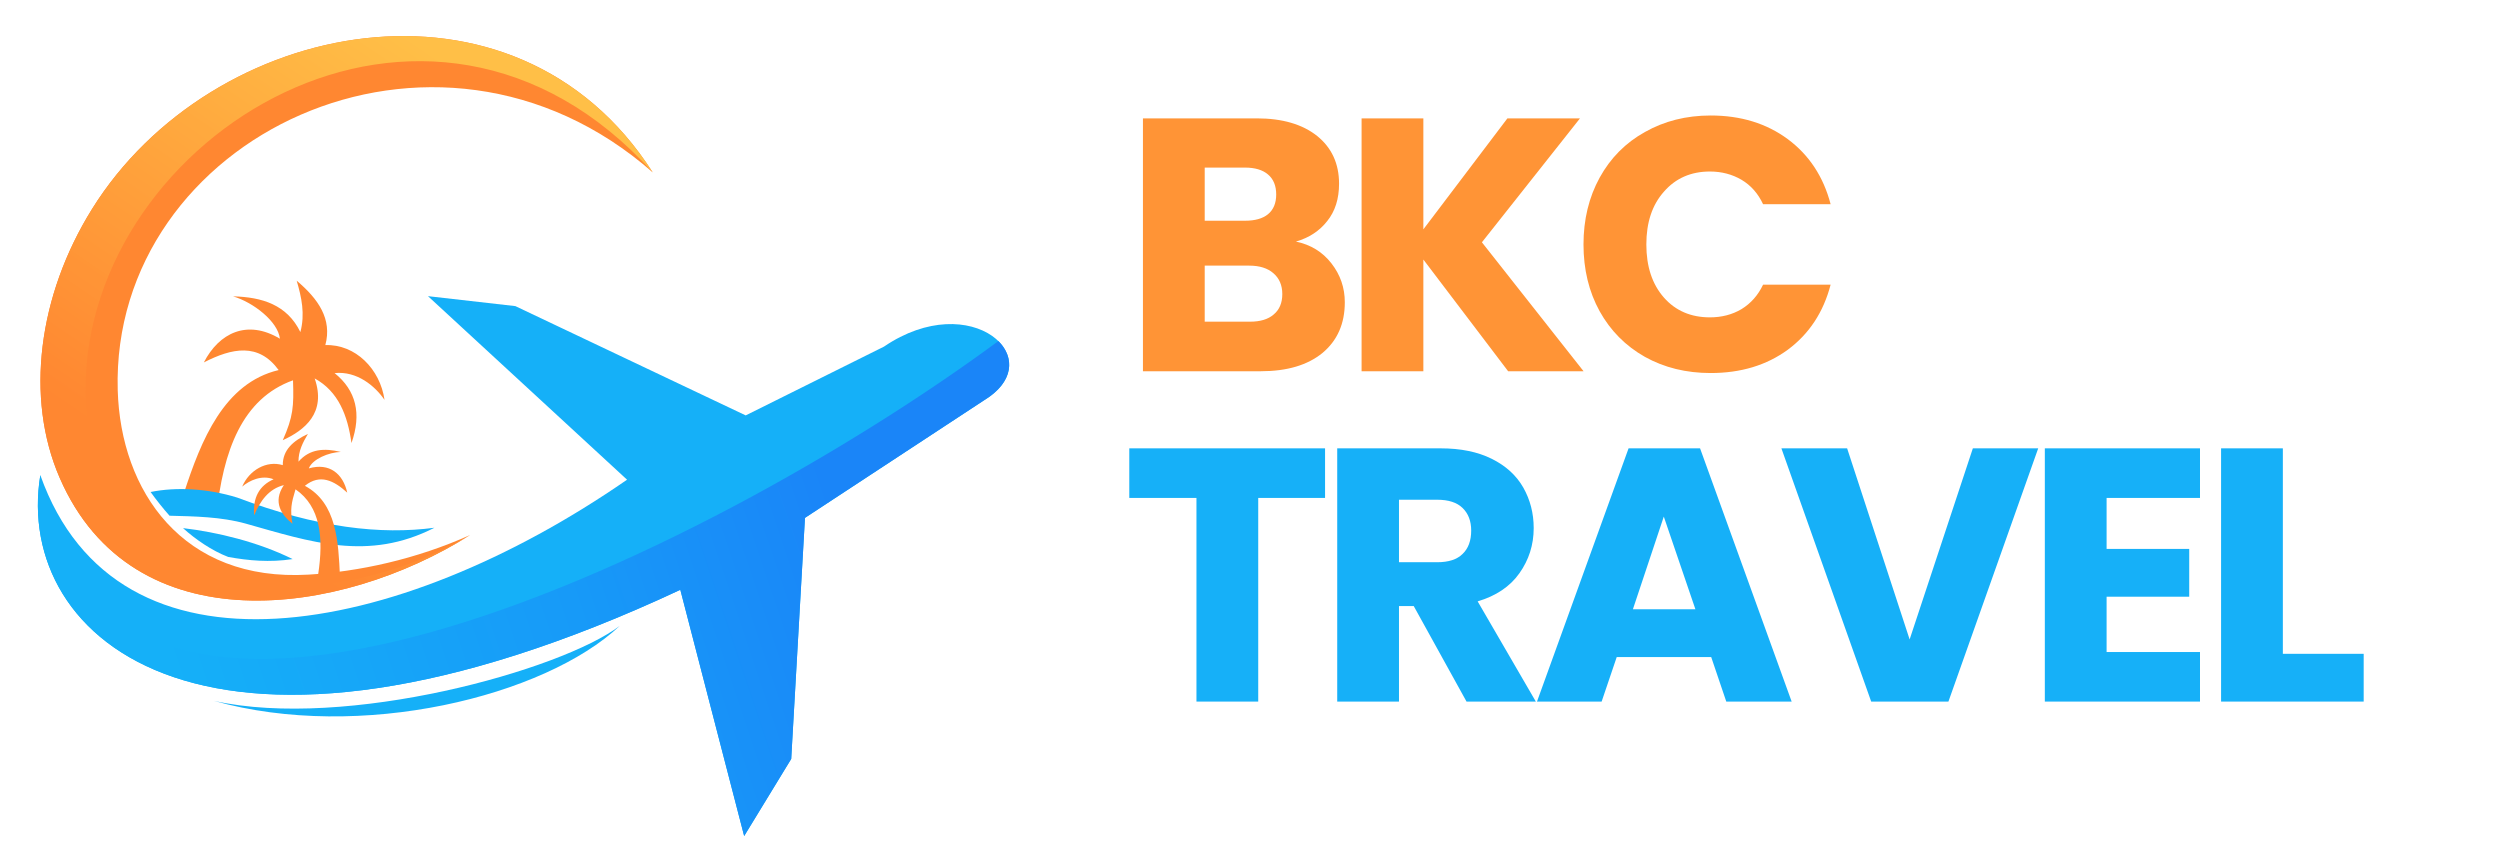 <svg xmlns="http://www.w3.org/2000/svg" xmlns:xlink="http://www.w3.org/1999/xlink" width="145" zoomAndPan="magnify" viewBox="0 0 108.75 37.5" height="50" preserveAspectRatio="xMidYMid meet" version="1.0"><defs><g/><clipPath id="d8cde773d2"><path d="M 1 14 L 44 14 L 44 37 L 1 37 Z M 1 14 " clip-rule="nonzero"/></clipPath><clipPath id="02ae55f385"><path d="M 43.43 14.836 C 30.727 24.207 3.992 37.348 1.754 20.668 C 0.574 27.883 9.137 35.227 29.594 25.656 L 32.371 36.367 L 34.418 33.012 L 35.016 22.527 L 42.816 17.406 C 44.121 16.609 44.145 15.543 43.43 14.836 Z M 43.43 14.836 " clip-rule="evenodd"/></clipPath><linearGradient x1="111.79" gradientTransform="matrix(0.391, 0, 0, 0.393, 1.647, 1.57)" y1="42.597" x2="-5.419" gradientUnits="userSpaceOnUse" y2="82.135" id="b49983da20"><stop stop-opacity="1" stop-color="rgb(10.199%, 52.199%, 97.299%)" offset="0"/><stop stop-opacity="1" stop-color="rgb(10.199%, 52.199%, 97.299%)" offset="0.125"/><stop stop-opacity="1" stop-color="rgb(10.199%, 52.199%, 97.299%)" offset="0.146"/><stop stop-opacity="1" stop-color="rgb(10.199%, 52.199%, 97.299%)" offset="0.188"/><stop stop-opacity="1" stop-color="rgb(10.193%, 52.242%, 97.299%)" offset="0.203"/><stop stop-opacity="1" stop-color="rgb(10.167%, 52.414%, 97.299%)" offset="0.211"/><stop stop-opacity="1" stop-color="rgb(10.129%, 52.672%, 97.299%)" offset="0.219"/><stop stop-opacity="1" stop-color="rgb(10.092%, 52.931%, 97.299%)" offset="0.227"/><stop stop-opacity="1" stop-color="rgb(10.054%, 53.189%, 97.299%)" offset="0.234"/><stop stop-opacity="1" stop-color="rgb(10.016%, 53.448%, 97.299%)" offset="0.242"/><stop stop-opacity="1" stop-color="rgb(9.978%, 53.706%, 97.299%)" offset="0.25"/><stop stop-opacity="1" stop-color="rgb(9.94%, 53.964%, 97.299%)" offset="0.258"/><stop stop-opacity="1" stop-color="rgb(9.903%, 54.224%, 97.299%)" offset="0.266"/><stop stop-opacity="1" stop-color="rgb(9.865%, 54.482%, 97.299%)" offset="0.273"/><stop stop-opacity="1" stop-color="rgb(9.827%, 54.741%, 97.299%)" offset="0.281"/><stop stop-opacity="1" stop-color="rgb(9.789%, 54.999%, 97.299%)" offset="0.289"/><stop stop-opacity="1" stop-color="rgb(9.75%, 55.257%, 97.299%)" offset="0.297"/><stop stop-opacity="1" stop-color="rgb(9.714%, 55.516%, 97.299%)" offset="0.305"/><stop stop-opacity="1" stop-color="rgb(9.676%, 55.774%, 97.299%)" offset="0.312"/><stop stop-opacity="1" stop-color="rgb(9.637%, 56.033%, 97.299%)" offset="0.32"/><stop stop-opacity="1" stop-color="rgb(9.599%, 56.291%, 97.299%)" offset="0.328"/><stop stop-opacity="1" stop-color="rgb(9.561%, 56.549%, 97.299%)" offset="0.336"/><stop stop-opacity="1" stop-color="rgb(9.525%, 56.808%, 97.299%)" offset="0.344"/><stop stop-opacity="1" stop-color="rgb(9.486%, 57.066%, 97.299%)" offset="0.352"/><stop stop-opacity="1" stop-color="rgb(9.448%, 57.326%, 97.299%)" offset="0.359"/><stop stop-opacity="1" stop-color="rgb(9.41%, 57.584%, 97.299%)" offset="0.367"/><stop stop-opacity="1" stop-color="rgb(9.373%, 57.841%, 97.299%)" offset="0.375"/><stop stop-opacity="1" stop-color="rgb(9.335%, 58.101%, 97.299%)" offset="0.383"/><stop stop-opacity="1" stop-color="rgb(9.297%, 58.359%, 97.299%)" offset="0.391"/><stop stop-opacity="1" stop-color="rgb(9.259%, 58.618%, 97.299%)" offset="0.398"/><stop stop-opacity="1" stop-color="rgb(9.221%, 58.876%, 97.299%)" offset="0.406"/><stop stop-opacity="1" stop-color="rgb(9.184%, 59.134%, 97.299%)" offset="0.414"/><stop stop-opacity="1" stop-color="rgb(9.146%, 59.393%, 97.299%)" offset="0.422"/><stop stop-opacity="1" stop-color="rgb(9.108%, 59.651%, 97.299%)" offset="0.43"/><stop stop-opacity="1" stop-color="rgb(9.07%, 59.911%, 97.299%)" offset="0.438"/><stop stop-opacity="1" stop-color="rgb(9.032%, 60.168%, 97.299%)" offset="0.445"/><stop stop-opacity="1" stop-color="rgb(9.001%, 60.406%, 97.299%)" offset="0.453"/><stop stop-opacity="1" stop-color="rgb(8.971%, 60.704%, 97.299%)" offset="0.469"/><stop stop-opacity="1" stop-color="rgb(8.936%, 61.084%, 97.299%)" offset="0.484"/><stop stop-opacity="1" stop-color="rgb(8.899%, 61.464%, 97.299%)" offset="0.5"/><stop stop-opacity="1" stop-color="rgb(8.864%, 61.844%, 97.299%)" offset="0.516"/><stop stop-opacity="1" stop-color="rgb(8.829%, 62.224%, 97.299%)" offset="0.531"/><stop stop-opacity="1" stop-color="rgb(8.794%, 62.604%, 97.299%)" offset="0.547"/><stop stop-opacity="1" stop-color="rgb(8.759%, 62.984%, 97.299%)" offset="0.562"/><stop stop-opacity="1" stop-color="rgb(8.723%, 63.364%, 97.299%)" offset="0.578"/><stop stop-opacity="1" stop-color="rgb(8.687%, 63.744%, 97.299%)" offset="0.594"/><stop stop-opacity="1" stop-color="rgb(8.652%, 64.124%, 97.299%)" offset="0.609"/><stop stop-opacity="1" stop-color="rgb(8.617%, 64.503%, 97.299%)" offset="0.625"/><stop stop-opacity="1" stop-color="rgb(8.582%, 64.883%, 97.299%)" offset="0.641"/><stop stop-opacity="1" stop-color="rgb(8.546%, 65.263%, 97.299%)" offset="0.656"/><stop stop-opacity="1" stop-color="rgb(8.511%, 65.643%, 97.299%)" offset="0.672"/><stop stop-opacity="1" stop-color="rgb(8.475%, 66.023%, 97.299%)" offset="0.688"/><stop stop-opacity="1" stop-color="rgb(8.44%, 66.403%, 97.299%)" offset="0.703"/><stop stop-opacity="1" stop-color="rgb(8.405%, 66.782%, 97.299%)" offset="0.719"/><stop stop-opacity="1" stop-color="rgb(8.369%, 67.162%, 97.299%)" offset="0.734"/><stop stop-opacity="1" stop-color="rgb(8.334%, 67.542%, 97.299%)" offset="0.75"/><stop stop-opacity="1" stop-color="rgb(8.299%, 67.921%, 97.299%)" offset="0.766"/><stop stop-opacity="1" stop-color="rgb(8.263%, 68.301%, 97.299%)" offset="0.781"/><stop stop-opacity="1" stop-color="rgb(8.228%, 68.681%, 97.299%)" offset="0.797"/><stop stop-opacity="1" stop-color="rgb(8.205%, 68.935%, 97.299%)" offset="0.812"/><stop stop-opacity="1" stop-color="rgb(8.199%, 68.999%, 97.299%)" offset="0.854"/><stop stop-opacity="1" stop-color="rgb(8.199%, 68.999%, 97.299%)" offset="0.875"/><stop stop-opacity="1" stop-color="rgb(8.199%, 68.999%, 97.299%)" offset="1"/></linearGradient><clipPath id="f5b99632d0"><path d="M 1 1 L 29 1 L 29 27 L 1 27 Z M 1 1 " clip-rule="nonzero"/></clipPath><clipPath id="01dba061b0"><path d="M 28.395 7.5 C 22.402 -1.871 9.176 0.773 4 9.098 C 1.66 12.859 1.086 17.312 2.598 20.789 C 5.777 28.109 14.812 26.836 20.457 23.27 C 14.395 26.887 3.723 27.047 3.723 16.914 C 3.723 5.914 18.605 -3.348 28.395 7.5 Z M 28.395 7.5 " clip-rule="evenodd"/></clipPath><linearGradient x1="59.129" gradientTransform="matrix(0.391, 0, 0, 0.393, 1.647, 1.57)" y1="-10.326" x2="3.974" gradientUnits="userSpaceOnUse" y2="71.209" id="c40e3dbb75"><stop stop-opacity="1" stop-color="rgb(100%, 74.899%, 27.8%)" offset="0"/><stop stop-opacity="1" stop-color="rgb(100%, 74.899%, 27.8%)" offset="0.125"/><stop stop-opacity="1" stop-color="rgb(100%, 74.86%, 27.785%)" offset="0.188"/><stop stop-opacity="1" stop-color="rgb(100%, 74.667%, 27.708%)" offset="0.195"/><stop stop-opacity="1" stop-color="rgb(100%, 74.359%, 27.588%)" offset="0.203"/><stop stop-opacity="1" stop-color="rgb(100%, 74.051%, 27.467%)" offset="0.211"/><stop stop-opacity="1" stop-color="rgb(100%, 73.741%, 27.347%)" offset="0.219"/><stop stop-opacity="1" stop-color="rgb(100%, 73.433%, 27.226%)" offset="0.227"/><stop stop-opacity="1" stop-color="rgb(100%, 73.125%, 27.106%)" offset="0.234"/><stop stop-opacity="1" stop-color="rgb(100%, 72.816%, 26.985%)" offset="0.242"/><stop stop-opacity="1" stop-color="rgb(100%, 72.508%, 26.863%)" offset="0.25"/><stop stop-opacity="1" stop-color="rgb(100%, 72.2%, 26.743%)" offset="0.258"/><stop stop-opacity="1" stop-color="rgb(100%, 71.892%, 26.622%)" offset="0.266"/><stop stop-opacity="1" stop-color="rgb(100%, 71.584%, 26.501%)" offset="0.273"/><stop stop-opacity="1" stop-color="rgb(100%, 71.274%, 26.381%)" offset="0.281"/><stop stop-opacity="1" stop-color="rgb(100%, 70.966%, 26.26%)" offset="0.289"/><stop stop-opacity="1" stop-color="rgb(100%, 70.657%, 26.14%)" offset="0.297"/><stop stop-opacity="1" stop-color="rgb(100%, 70.349%, 26.019%)" offset="0.305"/><stop stop-opacity="1" stop-color="rgb(100%, 70.041%, 25.899%)" offset="0.312"/><stop stop-opacity="1" stop-color="rgb(100%, 69.733%, 25.778%)" offset="0.32"/><stop stop-opacity="1" stop-color="rgb(100%, 69.424%, 25.658%)" offset="0.328"/><stop stop-opacity="1" stop-color="rgb(100%, 69.116%, 25.537%)" offset="0.336"/><stop stop-opacity="1" stop-color="rgb(100%, 68.806%, 25.417%)" offset="0.344"/><stop stop-opacity="1" stop-color="rgb(100%, 68.498%, 25.296%)" offset="0.352"/><stop stop-opacity="1" stop-color="rgb(100%, 68.19%, 25.175%)" offset="0.359"/><stop stop-opacity="1" stop-color="rgb(100%, 67.882%, 25.055%)" offset="0.367"/><stop stop-opacity="1" stop-color="rgb(100%, 67.574%, 24.934%)" offset="0.375"/><stop stop-opacity="1" stop-color="rgb(100%, 67.265%, 24.814%)" offset="0.383"/><stop stop-opacity="1" stop-color="rgb(100%, 66.957%, 24.693%)" offset="0.391"/><stop stop-opacity="1" stop-color="rgb(100%, 66.647%, 24.573%)" offset="0.398"/><stop stop-opacity="1" stop-color="rgb(100%, 66.493%, 24.513%)" offset="0.398"/><stop stop-opacity="1" stop-color="rgb(100%, 66.339%, 24.452%)" offset="0.406"/><stop stop-opacity="1" stop-color="rgb(100%, 66.031%, 24.332%)" offset="0.414"/><stop stop-opacity="1" stop-color="rgb(100%, 65.723%, 24.211%)" offset="0.422"/><stop stop-opacity="1" stop-color="rgb(100%, 65.414%, 24.091%)" offset="0.43"/><stop stop-opacity="1" stop-color="rgb(100%, 65.106%, 23.97%)" offset="0.438"/><stop stop-opacity="1" stop-color="rgb(100%, 64.798%, 23.849%)" offset="0.445"/><stop stop-opacity="1" stop-color="rgb(100%, 64.49%, 23.729%)" offset="0.453"/><stop stop-opacity="1" stop-color="rgb(100%, 64.18%, 23.608%)" offset="0.461"/><stop stop-opacity="1" stop-color="rgb(100%, 63.872%, 23.488%)" offset="0.469"/><stop stop-opacity="1" stop-color="rgb(100%, 63.564%, 23.367%)" offset="0.477"/><stop stop-opacity="1" stop-color="rgb(100%, 63.255%, 23.247%)" offset="0.484"/><stop stop-opacity="1" stop-color="rgb(100%, 62.947%, 23.126%)" offset="0.492"/><stop stop-opacity="1" stop-color="rgb(100%, 62.639%, 23.006%)" offset="0.5"/><stop stop-opacity="1" stop-color="rgb(100%, 62.331%, 22.885%)" offset="0.508"/><stop stop-opacity="1" stop-color="rgb(100%, 62.022%, 22.765%)" offset="0.516"/><stop stop-opacity="1" stop-color="rgb(100%, 61.713%, 22.644%)" offset="0.523"/><stop stop-opacity="1" stop-color="rgb(100%, 61.404%, 22.523%)" offset="0.531"/><stop stop-opacity="1" stop-color="rgb(100%, 61.096%, 22.403%)" offset="0.539"/><stop stop-opacity="1" stop-color="rgb(100%, 60.788%, 22.282%)" offset="0.547"/><stop stop-opacity="1" stop-color="rgb(100%, 60.48%, 22.162%)" offset="0.555"/><stop stop-opacity="1" stop-color="rgb(100%, 60.172%, 22.041%)" offset="0.562"/><stop stop-opacity="1" stop-color="rgb(100%, 59.863%, 21.921%)" offset="0.57"/><stop stop-opacity="1" stop-color="rgb(100%, 59.554%, 21.8%)" offset="0.578"/><stop stop-opacity="1" stop-color="rgb(100%, 59.245%, 21.68%)" offset="0.586"/><stop stop-opacity="1" stop-color="rgb(100%, 58.937%, 21.559%)" offset="0.594"/><stop stop-opacity="1" stop-color="rgb(100%, 58.629%, 21.439%)" offset="0.602"/><stop stop-opacity="1" stop-color="rgb(100%, 58.321%, 21.318%)" offset="0.602"/><stop stop-opacity="1" stop-color="rgb(100%, 58.167%, 21.259%)" offset="0.609"/><stop stop-opacity="1" stop-color="rgb(100%, 58.012%, 21.198%)" offset="0.617"/><stop stop-opacity="1" stop-color="rgb(100%, 57.704%, 21.077%)" offset="0.625"/><stop stop-opacity="1" stop-color="rgb(100%, 57.396%, 20.956%)" offset="0.633"/><stop stop-opacity="1" stop-color="rgb(100%, 57.086%, 20.836%)" offset="0.641"/><stop stop-opacity="1" stop-color="rgb(100%, 56.778%, 20.715%)" offset="0.648"/><stop stop-opacity="1" stop-color="rgb(100%, 56.47%, 20.595%)" offset="0.656"/><stop stop-opacity="1" stop-color="rgb(100%, 56.161%, 20.474%)" offset="0.664"/><stop stop-opacity="1" stop-color="rgb(100%, 55.853%, 20.354%)" offset="0.672"/><stop stop-opacity="1" stop-color="rgb(100%, 55.545%, 20.233%)" offset="0.68"/><stop stop-opacity="1" stop-color="rgb(100%, 55.237%, 20.113%)" offset="0.688"/><stop stop-opacity="1" stop-color="rgb(100%, 54.929%, 19.992%)" offset="0.695"/><stop stop-opacity="1" stop-color="rgb(100%, 54.619%, 19.872%)" offset="0.703"/><stop stop-opacity="1" stop-color="rgb(100%, 54.311%, 19.751%)" offset="0.711"/><stop stop-opacity="1" stop-color="rgb(100%, 54.002%, 19.63%)" offset="0.719"/><stop stop-opacity="1" stop-color="rgb(100%, 53.694%, 19.51%)" offset="0.727"/><stop stop-opacity="1" stop-color="rgb(100%, 53.386%, 19.389%)" offset="0.734"/><stop stop-opacity="1" stop-color="rgb(100%, 53.065%, 19.264%)" offset="0.75"/><stop stop-opacity="1" stop-color="rgb(100%, 52.899%, 19.199%)" offset="1"/></linearGradient></defs><path fill="#15b0f8" d="M 1.754 20.668 C 5.105 30.113 17.25 27.805 27.277 20.867 L 18.617 12.883 L 22.418 13.316 L 32.438 18.07 C 34.441 17.074 36.449 16.078 38.453 15.078 C 42.25 12.496 45.73 15.629 42.816 17.406 C 40.215 19.113 37.617 20.82 35.016 22.527 L 34.418 33.012 L 32.371 36.367 L 29.594 25.656 C 9.137 35.227 0.574 27.883 1.754 20.668 Z M 1.754 20.668 " fill-opacity="1" fill-rule="evenodd"/><path fill="#ff8731" d="M 20.457 23.27 C 14.812 26.836 5.777 28.109 2.598 20.789 C 1.086 17.312 1.66 12.859 4 9.098 C 9.176 0.773 22.402 -1.871 28.395 7.5 C 18.922 -0.82 4.812 5.965 5.121 16.973 C 5.246 21.355 7.941 25.32 13.422 24.996 C 15.598 24.867 18.098 24.332 20.457 23.27 Z M 20.457 23.27 " fill-opacity="1" fill-rule="evenodd"/><path fill="#ff8731" d="M 8.004 21.441 C 8.746 19.156 9.746 16.66 12.121 16.098 C 11.25 14.902 10.098 15.133 8.867 15.766 C 9.531 14.477 10.754 13.883 12.176 14.734 C 12.094 13.984 11.012 13.148 10.137 12.891 C 11.402 12.922 12.488 13.258 13.066 14.445 C 13.277 13.656 13.117 12.93 12.906 12.211 C 13.848 13.004 14.457 13.883 14.152 15.012 C 15.457 14.965 16.535 16.051 16.727 17.395 C 16.316 16.793 15.527 16.129 14.555 16.23 C 15.492 16.984 15.738 18 15.289 19.273 C 15.121 18.07 14.723 17.031 13.688 16.461 C 14.207 17.957 13.254 18.715 12.301 19.148 C 12.754 18.129 12.785 17.676 12.746 16.543 C 10.539 17.336 9.703 19.594 9.41 22.445 L 9.387 22.445 C 8.938 22.078 8.445 21.898 8.004 21.441 Z M 8.004 21.441 " fill-opacity="1" fill-rule="evenodd"/><path fill="#15b0f8" d="M 18.898 22.957 C 16.574 23.266 13.816 22.969 10.32 21.645 C 9.035 21.246 7.66 21.176 6.551 21.402 C 6.777 21.719 7.117 22.148 7.375 22.434 C 8.453 22.461 9.625 22.48 10.688 22.777 C 13.52 23.574 16.008 24.434 18.898 22.957 Z M 18.898 22.957 " fill-opacity="1" fill-rule="evenodd"/><path fill="#15b0f8" d="M 12.73 24.32 C 11.234 23.578 9.453 23.148 7.961 22.973 C 8.496 23.457 9.219 23.957 9.926 24.227 C 10.812 24.387 11.723 24.473 12.73 24.32 Z M 12.73 24.32 " fill-opacity="1" fill-rule="evenodd"/><path fill="#15b0f8" d="M 26.961 27.223 C 23.684 30.301 15.656 32.27 9.309 30.488 C 15.035 31.762 24.414 29.16 26.961 27.223 Z M 26.961 27.223 " fill-opacity="1" fill-rule="evenodd"/><g clip-path="url(#d8cde773d2)"><g clip-path="url(#02ae55f385)"><path fill="url(#b49983da20)" d="M 0.594 14.836 L 0.594 37.008 L 44.145 37.008 L 44.145 14.836 Z M 0.594 14.836 " fill-rule="nonzero"/></g></g><path fill="#ff8731" d="M 14.789 25.094 C 14.719 23.562 14.652 21.879 13.262 21.133 C 13.918 20.602 14.52 20.898 15.105 21.43 C 14.926 20.621 14.34 20.113 13.434 20.375 C 13.586 19.973 14.305 19.672 14.824 19.66 C 14.121 19.488 13.477 19.516 12.984 20.082 C 12.98 19.617 13.176 19.242 13.395 18.875 C 12.762 19.172 12.297 19.566 12.301 20.234 C 11.59 20.016 10.836 20.457 10.535 21.168 C 10.852 20.898 11.383 20.648 11.902 20.848 C 11.277 21.125 10.992 21.648 11.055 22.418 C 11.324 21.777 11.695 21.266 12.348 21.102 C 11.844 21.852 12.258 22.41 12.723 22.785 C 12.617 22.16 12.668 21.902 12.855 21.285 C 13.945 22.039 14.082 23.391 13.84 24.984 C 14.156 25.039 14.469 25.074 14.789 25.094 Z M 14.789 25.094 " fill-opacity="1" fill-rule="evenodd"/><g clip-path="url(#f5b99632d0)"><g clip-path="url(#01dba061b0)"><path fill="url(#c40e3dbb75)" d="M 1.086 0 L 1.086 28.109 L 28.395 28.109 L 28.395 0 Z M 1.086 0 " fill-rule="nonzero"/></g></g><g fill="#ff9436" fill-opacity="1"><g transform="translate(48.749, 16.149)"><g><path d="M 7.625 -5.641 C 8.27 -5.504 8.785 -5.188 9.172 -4.688 C 9.555 -4.195 9.75 -3.633 9.75 -3 C 9.75 -2.07 9.426 -1.336 8.781 -0.797 C 8.133 -0.266 7.238 0 6.094 0 L 0.969 0 L 0.969 -11 L 5.922 -11 C 7.035 -11 7.91 -10.742 8.547 -10.234 C 9.18 -9.723 9.5 -9.031 9.5 -8.156 C 9.5 -7.5 9.328 -6.957 8.984 -6.531 C 8.648 -6.102 8.195 -5.805 7.625 -5.641 Z M 3.656 -6.547 L 5.406 -6.547 C 5.844 -6.547 6.176 -6.641 6.406 -6.828 C 6.645 -7.023 6.766 -7.312 6.766 -7.688 C 6.766 -8.07 6.645 -8.363 6.406 -8.562 C 6.176 -8.758 5.844 -8.859 5.406 -8.859 L 3.656 -8.859 Z M 5.625 -2.156 C 6.07 -2.156 6.414 -2.258 6.656 -2.469 C 6.906 -2.676 7.031 -2.973 7.031 -3.359 C 7.031 -3.742 6.898 -4.047 6.641 -4.266 C 6.391 -4.484 6.039 -4.594 5.594 -4.594 L 3.656 -4.594 L 3.656 -2.156 Z M 5.625 -2.156 "/></g></g></g><g fill="#ff9436" fill-opacity="1"><g transform="translate(58.26, 16.149)"><g><path d="M 7.344 0 L 3.656 -4.859 L 3.656 0 L 0.969 0 L 0.969 -11 L 3.656 -11 L 3.656 -6.172 L 7.312 -11 L 10.469 -11 L 6.203 -5.609 L 10.625 0 Z M 7.344 0 "/></g></g></g><g fill="#ff9436" fill-opacity="1"><g transform="translate(68.366, 16.149)"><g><path d="M 0.516 -5.516 C 0.516 -6.598 0.75 -7.566 1.219 -8.422 C 1.688 -9.273 2.344 -9.938 3.188 -10.406 C 4.031 -10.883 4.984 -11.125 6.047 -11.125 C 7.359 -11.125 8.477 -10.781 9.406 -10.094 C 10.332 -9.406 10.953 -8.461 11.266 -7.266 L 8.328 -7.266 C 8.109 -7.734 7.797 -8.086 7.391 -8.328 C 6.984 -8.566 6.523 -8.688 6.016 -8.688 C 5.191 -8.688 4.523 -8.395 4.016 -7.812 C 3.504 -7.238 3.25 -6.473 3.25 -5.516 C 3.25 -4.555 3.504 -3.785 4.016 -3.203 C 4.523 -2.629 5.191 -2.344 6.016 -2.344 C 6.523 -2.344 6.984 -2.461 7.391 -2.703 C 7.797 -2.953 8.109 -3.305 8.328 -3.766 L 11.266 -3.766 C 10.953 -2.566 10.332 -1.625 9.406 -0.938 C 8.477 -0.258 7.359 0.078 6.047 0.078 C 4.984 0.078 4.031 -0.156 3.188 -0.625 C 2.344 -1.102 1.688 -1.766 1.219 -2.609 C 0.75 -3.461 0.516 -4.43 0.516 -5.516 Z M 0.516 -5.516 "/></g></g></g><g fill="#16b0f8" fill-opacity="1"><g transform="translate(48.749, 30.519)"><g><path d="M 8.891 -11.016 L 8.891 -8.859 L 5.984 -8.859 L 5.984 0 L 3.297 0 L 3.297 -8.859 L 0.375 -8.859 L 0.375 -11.016 Z M 8.891 -11.016 "/></g></g></g><g fill="#16b0f8" fill-opacity="1"><g transform="translate(57.2, 30.519)"><g><path d="M 6.594 0 L 4.297 -4.156 L 3.656 -4.156 L 3.656 0 L 0.969 0 L 0.969 -11.016 L 5.469 -11.016 C 6.344 -11.016 7.082 -10.863 7.688 -10.562 C 8.301 -10.258 8.758 -9.844 9.062 -9.312 C 9.363 -8.781 9.516 -8.191 9.516 -7.547 C 9.516 -6.816 9.305 -6.16 8.891 -5.578 C 8.484 -5.004 7.879 -4.598 7.078 -4.359 L 9.609 0 Z M 3.656 -6.062 L 5.312 -6.062 C 5.812 -6.062 6.18 -6.18 6.422 -6.422 C 6.672 -6.66 6.797 -7 6.797 -7.438 C 6.797 -7.852 6.672 -8.18 6.422 -8.422 C 6.18 -8.66 5.812 -8.781 5.312 -8.781 L 3.656 -8.781 Z M 3.656 -6.062 "/></g></g></g><g fill="#16b0f8" fill-opacity="1"><g transform="translate(66.609, 30.519)"><g><path d="M 7.828 -1.938 L 3.719 -1.938 L 3.062 0 L 0.25 0 L 4.234 -11.016 L 7.344 -11.016 L 11.328 0 L 8.484 0 Z M 7.141 -4.016 L 5.766 -8.047 L 4.422 -4.016 Z M 7.141 -4.016 "/></g></g></g><g fill="#16b0f8" fill-opacity="1"><g transform="translate(77.35, 30.519)"><g><path d="M 11.312 -11.016 L 7.406 0 L 4.047 0 L 0.141 -11.016 L 3 -11.016 L 5.719 -2.703 L 8.469 -11.016 Z M 11.312 -11.016 "/></g></g></g><g fill="#16b0f8" fill-opacity="1"><g transform="translate(87.981, 30.519)"><g><path d="M 3.656 -8.859 L 3.656 -6.641 L 7.25 -6.641 L 7.25 -4.562 L 3.656 -4.562 L 3.656 -2.156 L 7.719 -2.156 L 7.719 0 L 0.969 0 L 0.969 -11.016 L 7.719 -11.016 L 7.719 -8.859 Z M 3.656 -8.859 "/></g></g></g><g fill="#16b0f8" fill-opacity="1"><g transform="translate(95.648, 30.519)"><g><path d="M 3.656 -2.078 L 7.172 -2.078 L 7.172 0 L 0.969 0 L 0.969 -11.016 L 3.656 -11.016 Z M 3.656 -2.078 "/></g></g></g></svg>